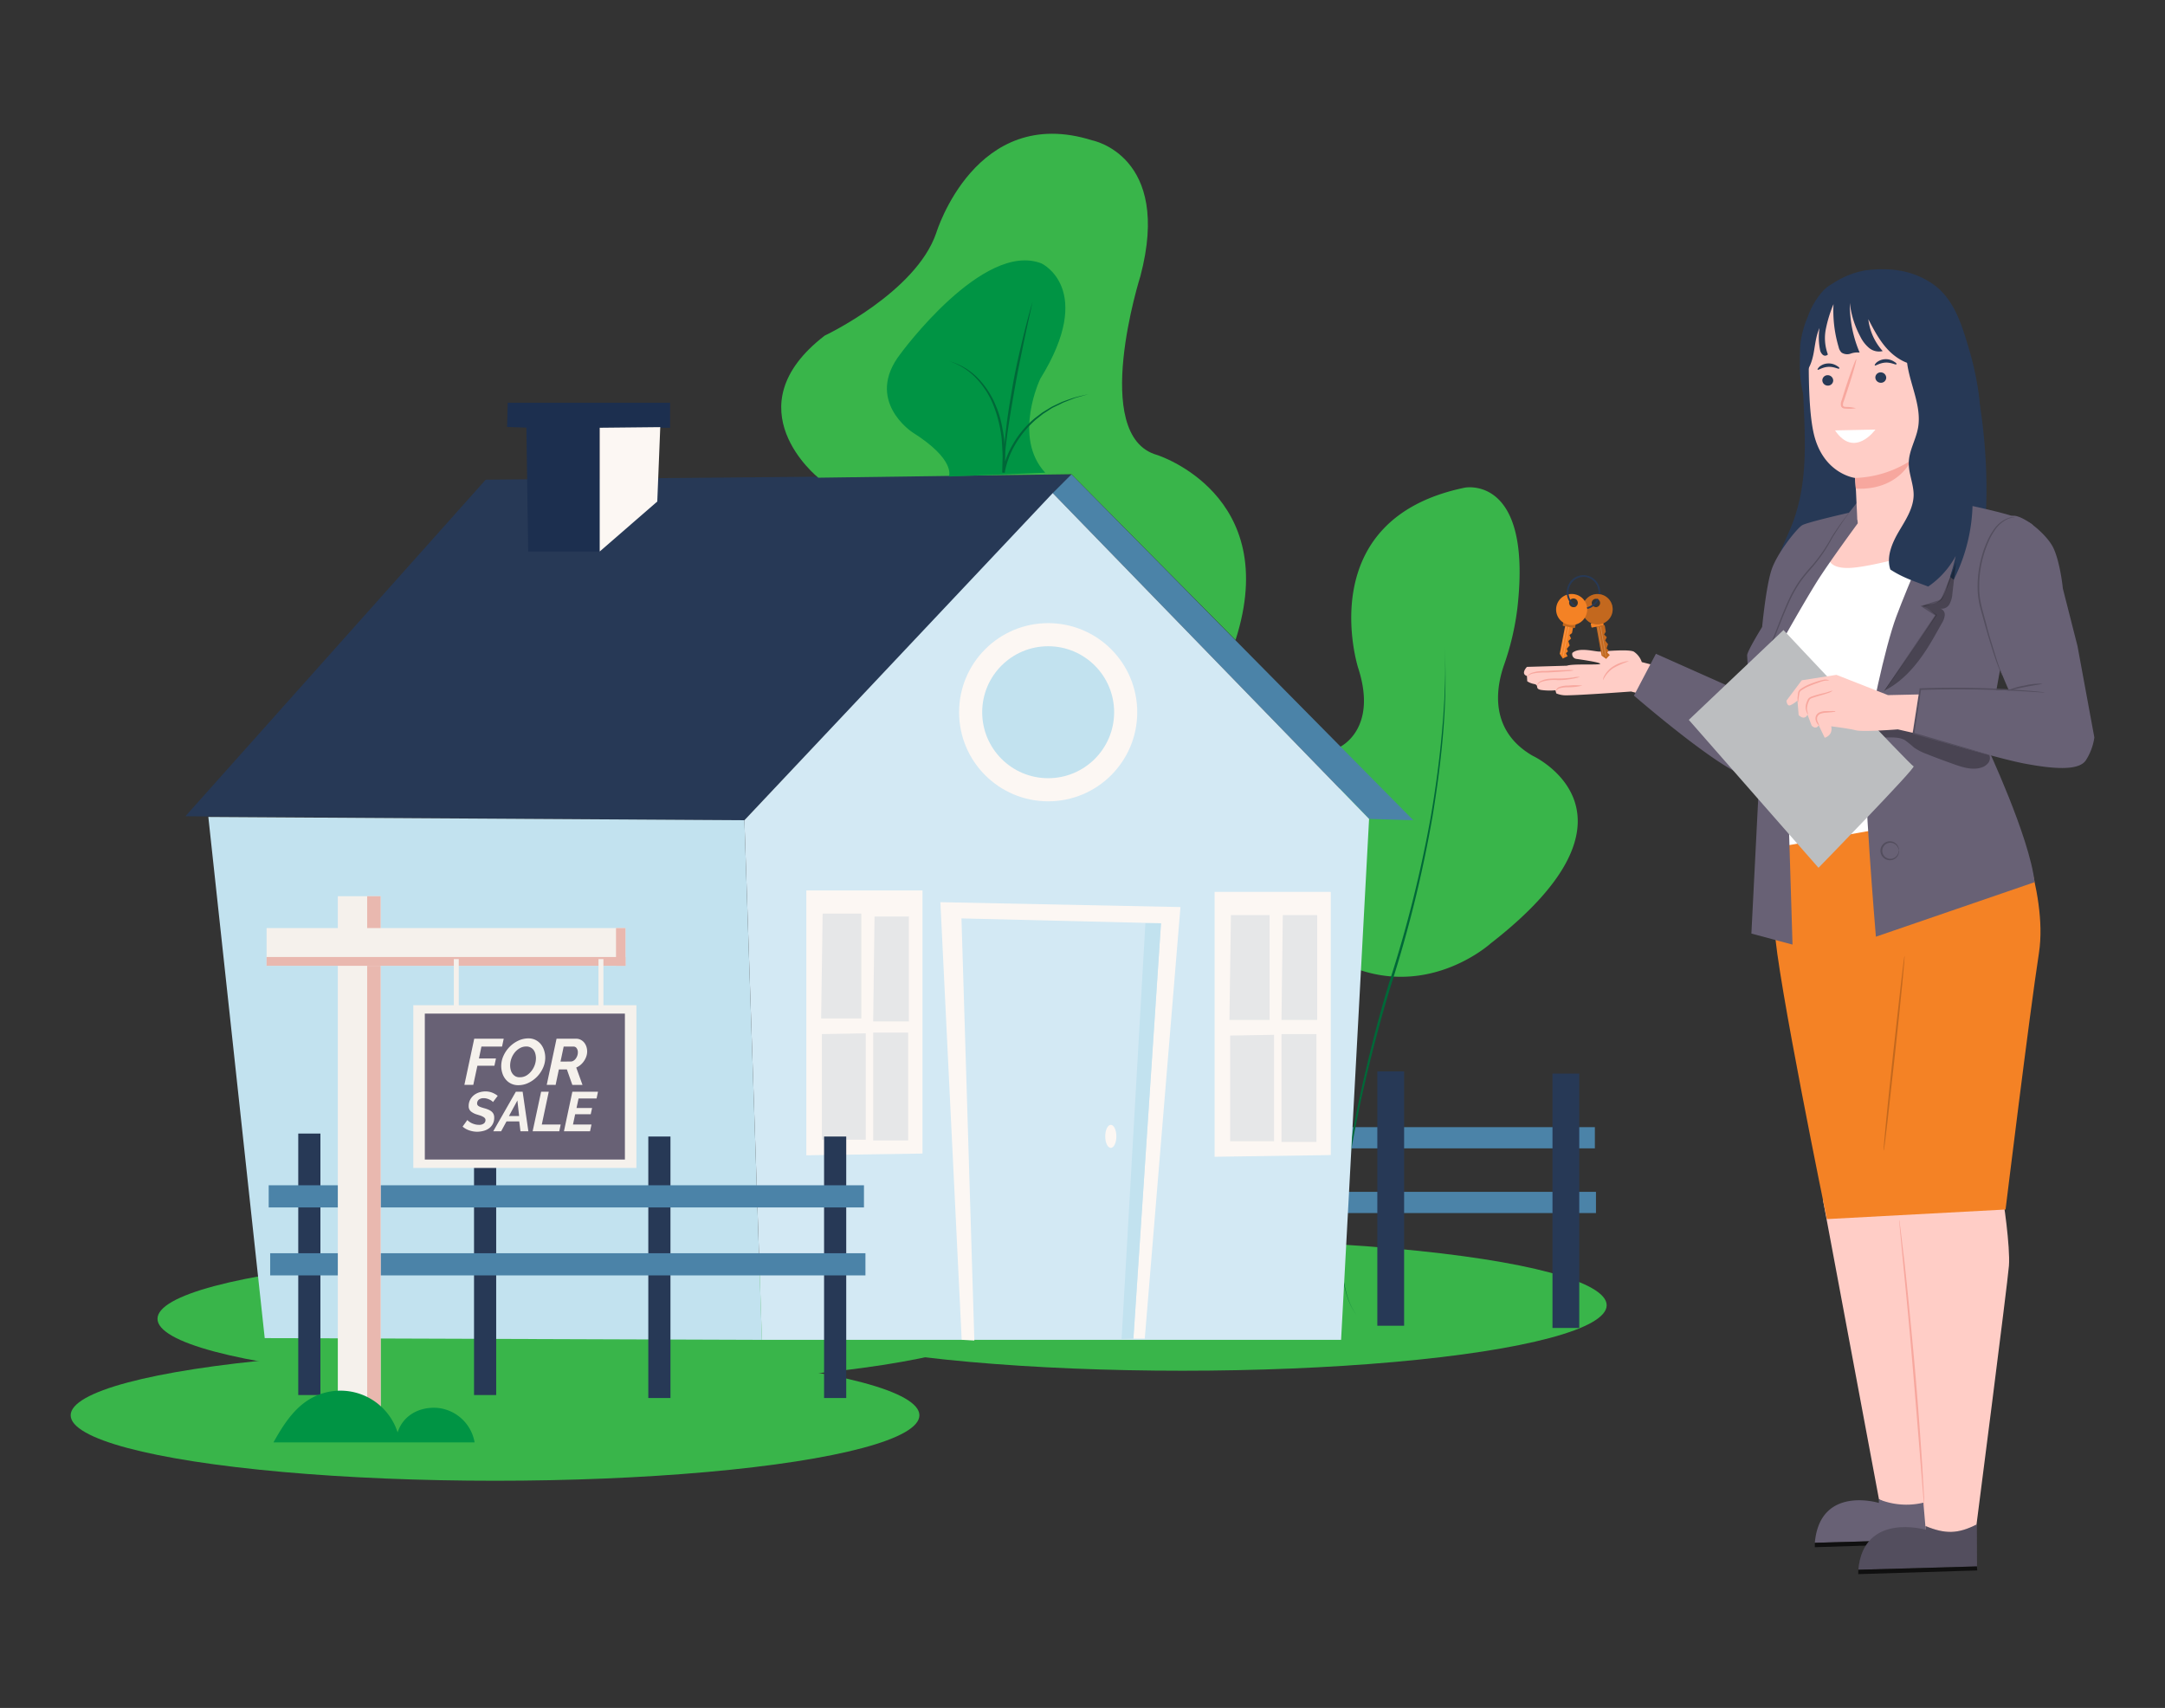 <svg id="b3bcf739-fcf5-4d3f-b869-228723e9016f" data-name="Layer 1" xmlns="http://www.w3.org/2000/svg" width="865.76" height="682.89" viewBox="0 0 865.76 682.89"><rect x="0" y="0" width="865.76" height="682.89" fill="#333333" stroke="none"/><ellipse cx="232.68" cy="527.3" rx="169.7" ry="26.18" fill="#39b54a"/><ellipse cx="197.96" cy="565.87" rx="169.7" ry="26.18" fill="#39b54a"/><ellipse cx="472.79" cy="521.88" rx="169.7" ry="26.18" fill="#39b54a"/><rect x="537.84" y="450.67" width="99.93" height="8.48" fill="#4b83a8"/><rect x="535.61" y="476.54" width="102.6" height="8.48" fill="#4b83a8"/><rect x="550.78" y="428.36" width="10.71" height="101.71" fill="#273956"/><rect x="620.82" y="429.25" width="10.71" height="101.71" fill="#273956"/><path d="M535.61,298.76s15.57-6.92,7.5-31.71c0,0-19-59.38,42.66-72.07,0,0,27-5.29,21.05,47.87A106.8,106.8,0,0,1,601.4,266c-3.18,9.22-5.89,26.09,11.47,36.17,0,0,50.15,23.06-16.72,75,0,0-26.52,24.21-60,7.5Z" fill="#39b54a"/><path d="M577.7,258.4c1.27,22.76-1.16,45.58-4.84,68a502.79,502.79,0,0,1-16.25,66.35c-3.39,10.85-6.32,21.85-9.05,32.89s-5.12,22.18-7.08,33.39a260.47,260.47,0,0,0-3.93,33.86,104,104,0,0,0,.52,17,48.43,48.43,0,0,0,1.72,8.34,24.22,24.22,0,0,0,3.74,7.61,24.43,24.43,0,0,1-3.86-7.57,49.71,49.71,0,0,1-1.85-8.34,104.85,104.85,0,0,1-.76-17.08,260,260,0,0,1,3.77-34c1.9-11.23,4.27-22.38,6.92-33.46s5.55-22.1,8.91-33a500.76,500.76,0,0,0,16.55-66.16c1.92-11.22,3.44-22.5,4.44-33.83.25-2.84.51-5.67.67-8.51l.26-4.26.18-4.26C578,269.78,578,264.08,577.7,258.4Z" fill="#006838"/><polygon points="74.14 326.36 194.22 191.8 428.47 189.66 297.68 327.96 74.14 326.36" fill="#273956"/><polygon points="547.48 327.43 420.97 197.16 428.47 189.66 565.17 327.96 547.48 327.43" fill="#4b83a8"/><polygon points="83.31 326.64 105.86 535.02 304.68 535.71 297.68 327.96 83.31 326.64" fill="#c2e2ef"/><polygon points="536.29 535.71 547.48 327.43 420.97 197.16 297.68 327.96 304.68 535.71 536.29 535.71" fill="#d3e9f4"/><polygon points="322.44 461.92 322.44 356.02 368.9 356.02 368.9 461.23 322.44 461.92" fill="#fcf7f3"/><polygon points="328.66 413.46 328.66 455.69 346.21 455.69 346.21 413.16 328.66 413.46" fill="#e6e7e8"/><rect x="349.18" y="412.86" width="13.98" height="43.12" fill="#e6e7e8"/><polygon points="328.37 407.21 344.43 407.21 344.43 365.28 328.96 365.28 328.37 407.21" fill="#e6e7e8"/><polygon points="349.18 408.4 363.46 408.4 363.46 366.47 349.71 366.47 349.18 408.4" fill="#e6e7e8"/><polygon points="485.71 462.51 485.71 356.61 532.17 356.61 532.17 461.83 485.71 462.51" fill="#fcf7f3"/><polygon points="491.93 414.05 491.93 456.28 509.48 456.28 509.48 413.75 491.93 414.05" fill="#e6e7e8"/><rect x="512.45" y="413.46" width="13.98" height="43.12" fill="#e6e7e8"/><polygon points="491.64 407.81 507.7 407.81 507.7 365.87 492.23 365.87 491.64 407.81" fill="#e6e7e8"/><polygon points="512.45 407.81 526.73 407.81 526.73 365.87 512.98 365.87 512.45 407.81" fill="#e6e7e8"/><polygon points="376.05 360.72 472.05 362.67 457.78 535.21 453.24 535.21 464.27 369.15 384.48 367.21 389.63 535.98 384.57 535.69 376.05 360.72" fill="#fcf7f3"/><ellipse cx="444.2" cy="454.35" rx="2.23" ry="4.61" fill="#fcf7f3"/><polygon points="464.27 369.15 458.03 369.14 448.51 535.39 453.24 535.21 464.27 369.15" fill="#c2e2ef"/><circle cx="419.15" cy="284.77" r="35.62" fill="#fcf7f3"/><circle cx="419.15" cy="284.77" r="26.38" fill="#c2e2ef"/><polygon points="210.5 170.98 211.22 220.51 239.82 220.51 239.82 171.03 267.96 171.03 267.96 161.04 203.05 161.04 202.78 170.72 210.5 170.98" fill="#1c2f4f"/><polygon points="239.82 220.51 262.84 200.52 264.03 170.78 239.82 171.03 239.82 220.51" fill="#fcf7f3"/><rect x="119.27" y="453.23" width="8.86" height="104.55" fill="#273956"/><rect x="189.56" y="453.23" width="8.86" height="104.55" fill="#273956"/><rect x="259.25" y="454.42" width="8.86" height="104.55" fill="#273956"/><rect x="329.54" y="454.42" width="8.86" height="104.55" fill="#273956"/><path d="M327.23,191s-35-27.89,2.54-56.8c0,0,36.51-17.24,44.63-41.08,0,0,15.72-51.73,62.37-37,0,0,32,6.09,19.27,54.26,0,0-20.28,63.9,6.6,71.51,0,0,50.2,15.72,31.44,74l-65.61-66.28Z" fill="#39b54a"/><path d="M364.76,172.77s-19.27-12.68-4.56-31.44c0,0,33-45.14,56.29-36,0,0,21.8,10.15-.51,46.15,0,0-11.16,23.33,2,37.53l-38.54,1.52S382.51,183.93,364.76,172.77Z" fill="#009444"/><path d="M379.47,144.37A25.6,25.6,0,0,1,391,151.14a34.09,34.09,0,0,1,7.31,11.29c1.83,4.16,2.57,8.66,3.24,13.11.16,2.24.32,4.49.42,6.74l-.16,6.75-1-.09a34.86,34.86,0,0,1,4.41-11.61,37.84,37.84,0,0,1,7.89-9.52c.77-.7,1.63-1.28,2.44-1.92l1.23-.93,1.32-.81c.89-.53,1.75-1.1,2.65-1.6l2.8-1.33c.46-.21.92-.44,1.4-.64l1.45-.52,2.91-1c2-.58,4-1,6-1.48l-2.95.85c-1,.3-2,.51-2.94.88l-2.86,1.11-1.42.56c-.46.22-.91.46-1.37.69L421,163c-.88.51-1.72,1.09-2.58,1.63l-1.29.83-1.19.94c-.78.65-1.62,1.24-2.35,1.94a39.45,39.45,0,0,0-7.62,9.41,34.08,34.08,0,0,0-4.2,11.28l-1-.09.17-6.68c-.08-2.21-.22-4.43-.36-6.65a52.7,52.7,0,0,0-3.06-12.91,33.81,33.81,0,0,0-6.94-11.24A26,26,0,0,0,379.47,144.37Z" fill="#006838"/><path d="M412.94,120.54,411.08,129c-.63,2.83-1.24,5.67-1.82,8.5-1.16,5.68-2.35,11.35-3.35,17.06s-2,11.4-2.83,17.13c-.23,1.43-.38,2.87-.57,4.3s-.37,2.88-.49,4.32-.34,2.88-.43,4.32l-.32,4.34a144.26,144.26,0,0,1,1.05-17.38c.64-5.77,1.62-11.5,2.61-17.22s2.26-11.38,3.59-17S411.28,126.1,412.94,120.54Z" fill="#006838"/><path d="M729,479.85l22.38,119.61s12.82,7.4,19.32,4.46l-4.57-121.69Z" fill="#ffcdc6"/><path d="M751.33,599.46v1.46s-23.54-7.23-25.6,15.94l51.17-1.46-1.21-17A29.26,29.26,0,0,1,751.33,599.46Z" fill="#686175" data-primary="true"/><path d="M800.57,477.49c.49,1.22,3.37,21.23,2.78,28.64S790,612.57,790,612.57l-19.81.47-11.5-133.3Z" fill="#ffcdc6"/><path d="M759.47,487.74a7.63,7.63,0,0,1,.21,1.16c.1.83.25,1.94.42,3.34.35,2.93.84,7.15,1.47,12.29,1.14,10.38,2.58,24.75,4,40.63s2.43,30.28,3.1,40.7c.29,5.15.54,9.36.72,12.34.07,1.46.12,2.53.14,3.36a7.88,7.88,0,0,1,0,1.19,6.59,6.59,0,0,1-.16-1.17c0-.83-.17-2-.29-3.35-.23-2.92-.57-7.19-1-12.34-.81-10.41-2-24.85-3.32-40.67S762,515,761,504.58c-.49-5.14-.89-9.32-1.18-12.31-.12-1.46-.22-2.51-.29-3.34A6,6,0,0,1,759.47,487.74Z" fill="#f7a79e"/><path d="M789.77,151.43l-68.92.72c.82,21.39,2.79,39.72-4.39,58-1.83,4.63-4.24,9.06-5.57,13.86s-1.46,10.23,1.1,14.5l14-4c0-1.46,0-2.93-.11-4.39a6.43,6.43,0,0,0,3.81,4.27,16.29,16.29,0,0,0,7.53.6,213.46,213.46,0,0,0,43.32-8.28c1.88-.57,10.78.22,10.78.22C796.39,205,794.65,173.55,789.77,151.43Z" fill="#273956"/><path d="M656.54,264.73a8.13,8.13,0,0,0-3.24-4.21c-2.17-1-11.44-.13-13.41,0s-8.38-1.93-11.13.54a1.91,1.91,0,0,0,1.34,2.33l.24.05c3.44.5,9.81,1.46,9.55,2s-11.08-.13-13.28.73l-16,.47s-2.67,2.75,0,3.64l.12,2.12a7.45,7.45,0,0,0,2.82,1.1c2.14.51,0,1.88,2.75,2.37A24.92,24.92,0,0,0,622,276l.34,1.24a9.64,9.64,0,0,0,2.79.72c2.25.38,27.12-1.47,27.12-1.47l12.91,3.35,1.17-12.63Z" fill="#ffcdc6"/><path d="M651.38,264.39a35.55,35.55,0,0,0-6.07,2.65,11.24,11.24,0,0,0-3.28,3.2c-.68,1-.94,1.7-1,1.67a3.6,3.6,0,0,1,.64-1.9A10,10,0,0,1,645,266.5a13.64,13.64,0,0,1,4.39-1.87A4.68,4.68,0,0,1,651.38,264.39Z" fill="#f7a79e"/><path d="M632.76,274.13a24.23,24.23,0,0,1-5.56.67,12.44,12.44,0,0,0-3.79.47,3.5,3.5,0,0,0-1.17,1c-.08,0,0-.8,1-1.46a9.63,9.63,0,0,1,4-.7A25,25,0,0,1,632.76,274.13Z" fill="#f7a79e"/><path d="M631.78,270.64a11.5,11.5,0,0,1-2.56.67,29.58,29.58,0,0,1-6.36.63,16.29,16.29,0,0,0-6.17.61,3.82,3.82,0,0,0-1.57.91c-.28.32-.23.58-.29.6s-.19-.3.09-.75a3.51,3.51,0,0,1,1.59-1.18,9,9,0,0,1,2.84-.73,27.6,27.6,0,0,1,3.52-.11,41,41,0,0,0,6.27-.44A10.63,10.63,0,0,1,631.78,270.64Z" fill="#f7a79e"/><path d="M629.39,268a11.67,11.67,0,0,1-2.76.36c-1.71.15-4.09.31-6.71.46-1.32.1-2.57,0-3.7.1a16.86,16.86,0,0,0-2.92.34,4.6,4.6,0,0,0-1.83.67c-.37.28-.46.54-.51.51s0-.32.33-.7a4.34,4.34,0,0,1,1.89-.92,14.11,14.11,0,0,1,3-.5c1.16-.1,2.4,0,3.72-.15,2.6-.14,5-.23,6.69-.26A11.75,11.75,0,0,1,629.39,268Z" fill="#f7a79e"/><polygon points="742.77 207.4 730 224.86 735.63 229.54 750.06 229.84 764.66 226.63 772.71 223.25 777.25 209.42 775.05 198.82 769.32 199.37 742.77 207.4" fill="#ffcdc6"/><path d="M731.18,222.39s-.71,4.89,8.09,4.7,31.19-6.75,31.19-6.75l20.22,31.55-8.89,88.79-72.93,12.11,2.85-66.35s-5.51-3.35-6.68-14.52a46.79,46.79,0,0,1,1.78-19.18Z" fill="#fff"/><path d="M803.76,322.25s15.43,33.95,11.6,58.73S802,483.6,802,483.6l-71.46,3.83s-20.2-98-20.91-116.31-2.69-31.71-2.69-31.71Z" fill="#f48225" data-secondary="true"/><path d="M761.62,382.09c.22,0-1.46,17.55-3.8,39.07s-4.31,39-4.56,39,1.46-17.54,3.8-39.06S761.42,382.06,761.62,382.09Z" opacity="0.2"/><path d="M757,307.76s-.09-.31-.28-.81a3.59,3.59,0,0,0-1.39-1.71,3.31,3.31,0,0,0-3.1-.25,3.22,3.22,0,0,0,.32,6,3.31,3.31,0,0,0,3.06-.57,3.46,3.46,0,0,0,1.2-1.84c.13-.53.13-.85.19-.85a1.68,1.68,0,0,1,0,.89,3.56,3.56,0,0,1-1.16,2.15,3.71,3.71,0,0,1-3.51.79,3.78,3.78,0,1,1,3.2-6.73,3.44,3.44,0,0,1,1.36,2A1.48,1.48,0,0,1,757,307.76Z" fill="#263238"/><path d="M739.39,205s-16.67,3.79-18.72,5-10,11.08-12.24,17.79-3.77,22.88-3.77,22.88-6.07,9.81-6,11.39l.23,4.21s-4.59,7.9-4.55,8.67v.79l-32.16-14.33-8.78,16.72s26,22.56,40,30.12a7.93,7.93,0,0,0,10.39-2.68h0l-3.43,67.72,16.45,4.39-2.49-80.81-.57-10.64s-11.4-10.56-3.1-26.17c2.92-5.43,11.32-20.12,15.92-27.49s16.33-23.32,16.33-23.32l-.38-8.2Z" fill="#686175" data-primary="true"/><path d="M700.71,298.18a33.44,33.44,0,0,1,0-3.57,37.31,37.31,0,0,0-1-8.48,21.64,21.64,0,0,0-3.16-7.83,10.93,10.93,0,0,0-2.54-2.4,2,2,0,0,1,.91.36,7.63,7.63,0,0,1,2,1.76,19.88,19.88,0,0,1,3.42,8,31.39,31.39,0,0,1,.78,8.64A12.15,12.15,0,0,1,700.71,298.18Z" fill="#263238"/><path d="M702.83,315.11a7.12,7.12,0,0,1,0-1.46c.09-.89.27-2.19.49-3.8.51-3.33,1.18-7.68,1.91-12.47a86.28,86.28,0,0,0,1-12.53c0-3.22-.28-5.21-.18-5.22a5.93,5.93,0,0,1,.29,1.39c.08.43.13,1,.19,1.63s.12,1.38.15,2.18a69.29,69.29,0,0,1-.82,12.63c-.7,4.9-1.54,9.29-2.09,12.46-.26,1.46-.5,2.75-.69,3.77A5.64,5.64,0,0,1,702.83,315.11Z" fill="#263238"/><g opacity="0.3"><path d="M694.4,275.72a10,10,0,0,1,6.53,5,24.92,24.92,0,0,1,2.74,8.36,7.82,7.82,0,0,1-.34,5.18c-.42.74-1.46,1.33-2.05.68a1.43,1.43,0,0,1-.27-.65c-.81-3.44-1.16-7-2.11-10.37s-1.8-6.1-4.62-8.22"/></g><path d="M773.64,196.36l8.38.94,4.14,4.5s23.74,4.66,26.71,8.11-11.7,50.3-11.7,50.3L794.35,298s17.22,36.55,19.27,54.72l-63.47,21.8s-5.33-63-4-74.49,7.51-40.94,12.13-53.41,16.48-39.48,16.43-40.33S773.64,196.36,773.64,196.36Z" fill="#686175" data-primary="true"/><g opacity="0.3"><path d="M795.47,301.81a4.59,4.59,0,0,0-2.19-1.67c-6.38-2.92-13.67-2.92-20.38-5-6.36-1.94-12.71-5.77-19.2-4.38-2.54.57-3.82.63-6.36,1.24l-.35,2.12c4.09,1.89,10.85-.47,14.74,1.81a42.5,42.5,0,0,1,3.62,2.93,21.81,21.81,0,0,0,5.11,2.61c3.61,1.47,7.31,2.81,10.92,4.1s7.31,2.4,10.77,1.37a5.55,5.55,0,0,0,2.93-1.9A3.17,3.17,0,0,0,795.47,301.81Z"/></g><path d="M804.16,206.41c-.92.43-10.24,20.47-12.1,30.5S803.31,276,803.31,276l-35.56-.47-2.54,17.67s33.27,10,44.21,12.07,21.84,3.17,24.72-1.32a22.92,22.92,0,0,0,3.37-9.09l-6.74-36.53-5.85-23s-1-10.24-3.76-16.17S807.68,204.78,804.16,206.41Z" fill="#686175" data-primary="true"/><path d="M708.18,279.52a4.28,4.28,0,0,1-.52-.67,13,13,0,0,1-1.14-2.19,18.39,18.39,0,0,1-1.11-9,49.28,49.28,0,0,1,3.78-12.9c1.89-4.69,3.76-9.91,6.23-15.23a50.64,50.64,0,0,1,4.26-7.43,78.13,78.13,0,0,1,5.07-6.13,63.68,63.68,0,0,0,7.57-11c2-3.25,3.85-5.76,5.14-7.47.65-.85,1.14-1.49,1.46-1.93a5,5,0,0,1,.57-.65,3.43,3.43,0,0,1-.47.72l-1.46,2c-1.23,1.76-2.93,4.3-4.94,7.56a62.72,62.72,0,0,1-7.52,11.16c-1.65,1.91-3.43,3.87-5,6.09a49.17,49.17,0,0,0-4.2,7.32c-2.44,5.26-4.38,10.49-6.27,15.17a50.3,50.3,0,0,0-3.87,12.74,18.8,18.8,0,0,0,.89,8.77A24.83,24.83,0,0,0,708.18,279.52Z" fill="#686175" data-primary="true"/><path d="M785.38,202.37a4.71,4.71,0,0,1,0,.92c0,.62,0,1.46-.1,2.65a87.15,87.15,0,0,1-1.1,9.65,93.76,93.76,0,0,1-3.51,14c-.86,2.57-1.88,5.23-3.07,7.93a16.42,16.42,0,0,1-1,2.07,3.52,3.52,0,0,1-2,1.28l-4.38,1.38-1.46.44.08-.57,5.46,3.56.27.18-.17.28-15,21.88-4.48,6.44-1.24,1.71a4,4,0,0,1-.45.57,3.17,3.17,0,0,1,.36-.65l1.14-1.76,4.39-6.54,14.84-22,.09.45-5.47-3.56-.59-.38.66-.21,1.47-.44,4.38-1.37a3,3,0,0,0,1.73-1,17.56,17.56,0,0,0,.93-2c1.19-2.67,2.21-5.32,3.09-7.86a97.64,97.64,0,0,0,3.62-13.88c.75-4,1.1-7.31,1.3-9.58.09-1.09.17-2,.22-2.63A7.07,7.07,0,0,1,785.38,202.37Z" fill="#686175" data-primary="true"/><path d="M805.82,206.82a10.34,10.34,0,0,0-2.69.58,12.49,12.49,0,0,0-5.58,4.84,26.65,26.65,0,0,0-2.46,4.59,43.52,43.52,0,0,0-2,5.66,44.18,44.18,0,0,0-1.59,13.58c.14,4.87,1.77,9.32,2.79,13.44s2.19,7.76,3.12,10.83,1.75,5.56,2.36,7.24c.33.83.56,1.46.76,1.91a4.28,4.28,0,0,1,.25.68,3.46,3.46,0,0,1-.36-.62c-.25-.42-.51-1.06-.88-1.88-.7-1.67-1.58-4.13-2.57-7.18s-2.09-6.74-3.25-10.84c-.55-2-1.15-4.19-1.77-6.43a33.51,33.51,0,0,1-1.1-7.12,44.17,44.17,0,0,1,1.67-13.77,38.58,38.58,0,0,1,2.05-5.72,25.48,25.48,0,0,1,2.56-4.63,12.47,12.47,0,0,1,5.85-4.81,6.55,6.55,0,0,1,2.06-.4A2,2,0,0,1,805.82,206.82Z" fill="#686175" data-primary="true"/><path d="M796.41,302.13a2,2,0,0,1-.6-.12l-1.73-.44-6.46-1.77-22.41-6.28-.27-.08v-.26l2.65-17.47v-.51h.26c13.79-.47,26.32-.15,35.28.41,4.51.27,8.13.57,10.65.8l2.92.29a6.85,6.85,0,0,1,1,.16,5.68,5.68,0,0,1-1,0l-2.92-.17c-2.52-.16-6.16-.38-10.66-.6-9-.44-21.47-.69-35.22-.22l.3-.28v.25c-.93,6.17-1.84,12.08-2.67,17.47l-.22-.33,22.4,6.52,6.4,1.93,1.71.52A3.09,3.09,0,0,1,796.41,302.13Z" fill="#686175" data-primary="true"/><path d="M816.67,273.38c0,.19-3.16.56-7,1.33s-6.94,1.61-7,1.47a25.92,25.92,0,0,1,6.87-2.06A25,25,0,0,1,816.67,273.38Z" fill="#686175" data-primary="true"/><g opacity="0.2"><path d="M708.18,279.52a4.28,4.28,0,0,1-.52-.67,13,13,0,0,1-1.14-2.19,18.39,18.39,0,0,1-1.11-9,49.28,49.28,0,0,1,3.78-12.9c1.89-4.69,3.76-9.91,6.23-15.23a50.64,50.64,0,0,1,4.26-7.43,78.13,78.13,0,0,1,5.07-6.13,63.68,63.68,0,0,0,7.57-11c2-3.25,3.85-5.76,5.14-7.47.65-.85,1.14-1.49,1.46-1.93a5,5,0,0,1,.57-.65,3.43,3.43,0,0,1-.47.72l-1.46,2c-1.23,1.76-2.93,4.3-4.94,7.56a62.72,62.72,0,0,1-7.52,11.16c-1.65,1.91-3.43,3.87-5,6.09a49.17,49.17,0,0,0-4.2,7.32c-2.44,5.26-4.38,10.49-6.27,15.17a50.3,50.3,0,0,0-3.87,12.74,18.8,18.8,0,0,0,.89,8.77A24.83,24.83,0,0,0,708.18,279.52Z"/><path d="M785.38,202.37a4.71,4.71,0,0,1,0,.92c0,.62,0,1.46-.1,2.65a87.15,87.15,0,0,1-1.1,9.65,93.76,93.76,0,0,1-3.51,14c-.86,2.57-1.88,5.23-3.07,7.93a16.42,16.42,0,0,1-1,2.07,3.52,3.52,0,0,1-2,1.28l-4.38,1.38-1.46.44.08-.57,5.46,3.56.27.18-.17.28-15,21.88-4.48,6.44-1.24,1.71a4,4,0,0,1-.45.57,3.17,3.17,0,0,1,.36-.65l1.14-1.76,4.39-6.54,14.84-22,.09.45-5.47-3.56-.59-.38.66-.21,1.47-.44,4.38-1.37a3,3,0,0,0,1.73-1,17.56,17.56,0,0,0,.93-2c1.19-2.67,2.21-5.32,3.09-7.86a97.64,97.64,0,0,0,3.62-13.88c.75-4,1.1-7.31,1.3-9.58.09-1.09.17-2,.22-2.63A7.07,7.07,0,0,1,785.38,202.37Z"/><path d="M805.82,206.82a10.34,10.34,0,0,0-2.69.58,12.49,12.49,0,0,0-5.58,4.84,26.65,26.65,0,0,0-2.46,4.59,43.52,43.52,0,0,0-2,5.66,44.18,44.18,0,0,0-1.59,13.58c.14,4.87,1.77,9.32,2.79,13.44s2.19,7.76,3.12,10.83,1.75,5.56,2.36,7.24c.33.83.56,1.46.76,1.91a4.28,4.28,0,0,1,.25.68,3.46,3.46,0,0,1-.36-.62c-.25-.42-.51-1.06-.88-1.88-.7-1.67-1.58-4.13-2.57-7.18s-2.09-6.74-3.25-10.84c-.55-2-1.15-4.19-1.77-6.43a33.51,33.51,0,0,1-1.1-7.12,44.17,44.17,0,0,1,1.67-13.77,38.58,38.58,0,0,1,2.05-5.72,25.48,25.48,0,0,1,2.56-4.63,12.47,12.47,0,0,1,5.85-4.81,6.55,6.55,0,0,1,2.06-.4A2,2,0,0,1,805.82,206.82Z"/><path d="M796.41,302.13a2,2,0,0,1-.6-.12l-1.73-.44-6.46-1.77-22.41-6.28-.27-.08v-.26l2.65-17.47v-.51h.26c13.79-.47,26.32-.15,35.28.41,4.51.27,8.13.57,10.65.8l2.92.29a6.85,6.85,0,0,1,1,.16,5.68,5.68,0,0,1-1,0l-2.92-.17c-2.52-.16-6.16-.38-10.66-.6-9-.44-21.47-.69-35.22-.22l.3-.28v.25c-.93,6.17-1.84,12.08-2.67,17.47l-.22-.33,22.4,6.52,6.4,1.93,1.71.52A3.09,3.09,0,0,1,796.41,302.13Z"/><path d="M816.67,273.38c0,.19-3.16.56-7,1.33s-6.94,1.61-7,1.47a25.92,25.92,0,0,1,6.87-2.06A25,25,0,0,1,816.67,273.38Z"/></g><path d="M759.36,340s-.09-.31-.28-.82a3.43,3.43,0,0,0-1.37-1.7,3.34,3.34,0,0,0-3.1-.25,3.22,3.22,0,0,0,.32,6,3.29,3.29,0,0,0,3.05-.57,3.53,3.53,0,0,0,1.19-1.86c.14-.51.13-.83.19-.83a1.5,1.5,0,0,1,0,.89,3.58,3.58,0,0,1-1.14,2.15,3.74,3.74,0,0,1-3.53.79,3.8,3.8,0,0,1-.38-7.15,3.72,3.72,0,0,1,3.59.42,3.46,3.46,0,0,1,1.37,2A1.58,1.58,0,0,1,759.36,340Z" opacity="0.2"/><path d="M713.2,251.91s51.17,54.55,52,54.46c1.83-.21-38,40.6-38,40.6l-51.86-59.14Z" fill="#bcbec0"/><path d="M755,277.93l-20.64-8.11L720.51,272l-6.11,8.13s.12,2.3,1.46,1.87a9.23,9.23,0,0,0,2.92-1.93l.49,5.85s2.25,2.37,3.54-.19l1.65,4.39s1.69,1.85,2.82-.15l2.4,5a3.87,3.87,0,0,0,2.38-1.9,4,4,0,0,0,.21-2.67s7,.86,9.84,1.59,16.81-.36,16.81-.36l5.94,1.36,2.39-15.33Z" fill="#ffcdc6"/><path d="M731.58,272.14a7.5,7.5,0,0,0-2.5.16c-.75.19-1.62.53-2.62.88s-2.08.75-3.17,1.23a17.79,17.79,0,0,0-2.93,1.61,1.6,1.6,0,0,0-.76,1c-.1.41-.16.87-.23,1.25-.25,1.56-.29,2.54-.37,2.54a5.85,5.85,0,0,1-.08-2.6,7.61,7.61,0,0,1,.16-1.32,2.24,2.24,0,0,1,.93-1.36,16.81,16.81,0,0,1,3-1.71q1.59-.68,3.24-1.2a19.75,19.75,0,0,1,2.73-.77A3.27,3.27,0,0,1,731.58,272.14Z" fill="#f7a79e"/><path d="M732.91,276.12a6.18,6.18,0,0,1-2.21,1.09c-1.46.53-3.48,1-5.61,1.73a3.47,3.47,0,0,0-1.36.67,8.28,8.28,0,0,0-1.16,3.75,9,9,0,0,0,.34,1.72,2,2,0,0,1,0,.67,3.93,3.93,0,0,1-.27-.61,8.71,8.71,0,0,1-.55-1.73,5.53,5.53,0,0,1,.42-2.72,5.1,5.1,0,0,1,.72-1.46,4,4,0,0,1,1.61-.85c2.21-.79,4.25-1.15,5.7-1.56A22.15,22.15,0,0,1,732.91,276.12Z" fill="#f7a79e"/><path d="M727.51,290.23a4.84,4.84,0,0,1-1.12-1.46,3.23,3.23,0,0,1-.35-2.07,2.74,2.74,0,0,1,1.68-1.94,7.07,7.07,0,0,1,2.45-.44h2a9.84,9.84,0,0,1,1.33,0c.36,0,.47.29.43.31h-.44c-.28,0-.75.1-1.3.16l-1.95.17a7,7,0,0,0-2.22.43,2.2,2.2,0,0,0-1.36,1.46,3.08,3.08,0,0,0,.18,1.75A10.72,10.72,0,0,1,727.51,290.23Z" fill="#f7a79e"/><path d="M787.66,140.52c-3.07-10.49-6.21-21.4-15.36-27.38-8.15-5.32-17-6.24-26.64-5a34.53,34.53,0,0,0-13.91,6c-5.42,3.73-7.31,10.47-9.5,16.65-4.49,12.39-2.4,28.44,1.73,32.61l52,21.93c8.4-5.34,14.11-8,15.61-17.84C792.62,160.8,789.58,147,787.66,140.52Z" fill="#273956"/><path d="M772.08,123.05l-32.17-6.53c-10.23-.6-16.39,12.23-16.55,22.45-.19,11.38,0,25.25,1.77,33.63,3.52,16.89,16.68,18.5,16.68,18.5s0,.25.38,5.29l.51,11.38c4.93,13.55,18.81,11.14,35.88,3l-.89-81.88A6,6,0,0,0,772.08,123.05Z" fill="#ffcdc6"/><path d="M728.73,152.07a2.18,2.18,0,0,0,2.19,2.11,2.09,2.09,0,0,0,2.16-2v-.06a2.18,2.18,0,0,0-2.2-2.1,2.09,2.09,0,0,0-2.15,2Z" fill="#273956"/><path d="M726.86,147.81c.27.27,1.87-1,4.22-1.13s4.12,1,4.39.69-.18-.63-1-1.14a6,6,0,0,0-3.51-.91,5.7,5.7,0,0,0-3.35,1.26C726.94,147.24,726.71,147.69,726.86,147.81Z" fill="#273956"/><path d="M749.93,150.93a2.18,2.18,0,0,0,2.21,2.11,2.08,2.08,0,0,0,2.14-2V151a2.18,2.18,0,0,0-2.19-2.11,2.09,2.09,0,0,0-2.16,2Z" fill="#273956"/><path d="M749.72,146.11c.3.26,1.89-1,4.23-1.13s4.12,1,4.38.69-.19-.64-1-1.14a6,6,0,0,0-3.51-.91,5.86,5.86,0,0,0-3.35,1.26C749.81,145.47,749.59,146,749.72,146.11Z" fill="#273956"/><path d="M742.15,163.2a16.66,16.66,0,0,0-3.85-.5c-.6,0-1.18-.13-1.3-.54a3,3,0,0,1,.32-1.78c.5-1.46,1-3,1.55-4.65,2.17-6.61,3.7-12,3.43-12.12s-2.23,5.2-4.39,11.81c-.51,1.64-1,3.19-1.46,4.67a3.46,3.46,0,0,0-.21,2.37,1.57,1.57,0,0,0,1,.83,4.35,4.35,0,0,0,1,.09A13.87,13.87,0,0,0,742.15,163.2Z" fill="#f7a79e"/><path d="M741.81,191.1A43.41,43.41,0,0,0,764.29,184s-5.08,12.16-22.16,11.37Z" fill="#f7a79e"/><path d="M739.53,114.57a37.67,37.67,0,0,0,4.39,20,13.78,13.78,0,0,0,3.51,4.55,6.21,6.21,0,0,0,5.44,1.25,22.92,22.92,0,0,1-5.75-12.76c2.41,4.65,4.88,9.37,8.63,13s9,6.17,14.18,5.28l-.63-3.47a12.24,12.24,0,0,0,4.65,6.16,6.21,6.21,0,0,0,7.31-.42c-2.44-8.35,2-18-1.92-25.77-2.71-5.38-8.77-8.23-14.62-9.57a48,48,0,0,0-25.09,1" fill="#273956"/><path d="M740.25,114.66V115h0C740.26,114.92,740.25,114.79,740.25,114.66Z" fill="#263238"/><path d="M740.2,115.07l-1.06-.35c-3.34-1.39-5.59-3.1-10.24,1.71a31,31,0,0,0-6,10.23,39.81,39.81,0,0,0-2.92,10.65,45.28,45.28,0,0,0,.7,13c2.72-2.14,3.92-5.67,4.56-9.07s.92-6.94,2.36-10.08a25.72,25.72,0,0,0,.19,8.62,3.5,3.5,0,0,0,1.09,2.06,1.47,1.47,0,0,0,2.07-.12l0,0a18.62,18.62,0,0,1-.8-10.24,52,52,0,0,1,3.05-9.88,50.72,50.72,0,0,0,2.06,17.19,4.33,4.33,0,0,0,1.16,2.18,4.1,4.1,0,0,0,3.57.44,8.28,8.28,0,0,1,3.66-.45A48.81,48.81,0,0,1,740.2,115.07Z" fill="#273956"/><path d="M759.24,212.65c2.69-4.58,5.85-9.23,6-14.53.09-4.48-2.08-8.78-1.94-13.28.14-4.75,2.83-9,3.69-13.71,2.08-11.35-6.87-22.83-4-34l14.88.79,10.81,57.71a70,70,0,0,1-7.43,36.19l-1.46-1.22c.89-2.72,1.65-5.49,2.28-8.29a35.14,35.14,0,0,1-11,12.21c-4.95-1.9-10.13-3.49-15.14-6.81C754.26,222.72,756.57,217.23,759.24,212.65Z" fill="#273956"/><polygon points="777.05 617 725.73 618.62 725.73 616.86 776.9 615.4 777.05 617" fill="#101010"/><path d="M770,610.17v1.46s-24.8-7.16-26.86,16l47.44-1.33-.07-16.81C782.89,613.38,777.85,613.38,770,610.17Z" fill="#686175" data-primary="true"/><path d="M770,610.17v1.46s-24.8-7.16-26.86,16l47.44-1.33-.07-16.81C782.89,613.38,777.85,613.38,770,610.17Z" opacity="0.2"/><polygon points="790.69 627.91 743.1 629.39 743.1 627.63 790.54 626.3 790.69 627.91" fill="#101010"/><g opacity="0.3"><path d="M753.39,276.19c8.85-4.27,15.15-12.92,20-21.45,1.05-1.84,2.09-3.7,3.13-5.55a7.37,7.37,0,0,0,1.17-3.29,2.49,2.49,0,0,0-1.92-2.59,3.51,3.51,0,0,0,3.8-1.73,10.14,10.14,0,0,0,1.17-4.28c.44-3.63,1-8.93,1.46-12.54-.86,2.63-2.77,7-3.62,9.66a13,13,0,0,1-2.57,5.37c-2.26,2.16-4.67,1.57-7.31,2.57,1.81.41,4,2.38,5.46,3.57-6.36,10.13-20.71,30.26-20.71,30.26"/></g><rect x="107.45" y="473.91" width="238.04" height="8.86" fill="#4b83a8"/><rect x="108.04" y="501.08" width="238.04" height="8.86" fill="#4b83a8"/><rect x="135.09" y="358.33" width="17.12" height="217.32" fill="#f5f1ec"/><rect x="146.83" y="358.33" width="5.38" height="217.32" fill="#e9b8af"/><rect x="106.6" y="371.07" width="143.53" height="15.1" fill="#f5f1ec"/><rect x="106.6" y="382.64" width="143.53" height="3.52" fill="#e9b8af"/><rect x="246.34" y="371.07" width="3.78" height="15.1" fill="#e9b8af"/><rect x="165.28" y="401.92" width="89.21" height="65.06" fill="#f5f1ec"/><rect x="169.88" y="405.27" width="80.01" height="58.35" fill="#686175" data-primary="true"/><path d="M189.64,415.31h11.79l-.67,3.15h-8.24l-1,4.75h6.81l-.62,2.91h-6.81l-1.64,7.64h-3.56Z" fill="#f5f1ec"/><path d="M207.2,433.89a6.33,6.33,0,0,1-5-2.34,7.27,7.27,0,0,1-1.31-2.44,9.25,9.25,0,0,1-.45-2.89,9.84,9.84,0,0,1,.9-4.09,12.39,12.39,0,0,1,2.4-3.53,12.17,12.17,0,0,1,3.47-2.48,9.35,9.35,0,0,1,4.1-.94,6.25,6.25,0,0,1,2.89.65,6.44,6.44,0,0,1,2.11,1.72,7.58,7.58,0,0,1,1.28,2.46,9.43,9.43,0,0,1,.45,2.89,9.88,9.88,0,0,1-.89,4.06,12.06,12.06,0,0,1-5.82,6A9.24,9.24,0,0,1,207.2,433.89Zm.7-3.17a5.11,5.11,0,0,0,2.62-.7,7.41,7.41,0,0,0,2-1.8,8.38,8.38,0,0,0,1.8-5.06,6.85,6.85,0,0,0-.24-1.83,4.35,4.35,0,0,0-.71-1.52,3.48,3.48,0,0,0-1.21-1,3.51,3.51,0,0,0-1.69-.39,5.13,5.13,0,0,0-2.62.69,7.16,7.16,0,0,0-2.06,1.78,8.17,8.17,0,0,0-1.32,2.43,8.07,8.07,0,0,0-.47,2.66,6.78,6.78,0,0,0,.24,1.82,4.36,4.36,0,0,0,.72,1.52,3.8,3.8,0,0,0,1.21,1.05A3.53,3.53,0,0,0,207.9,430.72Z" fill="#f5f1ec"/><path d="M218.63,433.76l3.93-18.45h7.79a3.94,3.94,0,0,1,1.87.43,4.38,4.38,0,0,1,1.41,1.14,5.26,5.26,0,0,1,.87,1.64,6,6,0,0,1,.3,1.88,6.16,6.16,0,0,1-.34,2,7.85,7.85,0,0,1-.92,1.83,7.5,7.5,0,0,1-1.38,1.54,6.44,6.44,0,0,1-1.73,1.06l2.5,6.94h-4.06l-2.18-6.18h-3.2l-1.3,6.18Zm9.67-9.33a2,2,0,0,0,1-.3,3.21,3.21,0,0,0,.89-.8,4.39,4.39,0,0,0,.64-1.17,4.11,4.11,0,0,0,.25-1.39,2.73,2.73,0,0,0-.48-1.65,1.41,1.41,0,0,0-1.19-.66h-4l-1.27,6Z" fill="#f5f1ec"/><path d="M190.87,452.5a9.67,9.67,0,0,1-3.22-.54,7.7,7.7,0,0,1-2.66-1.51l1.91-2.65a2.25,2.25,0,0,0,.52.52,7.11,7.11,0,0,0,1,.65,7.57,7.57,0,0,0,1.4.54,6.05,6.05,0,0,0,1.66.23,3.13,3.13,0,0,0,2-.53,1.68,1.68,0,0,0,.66-1.39,1.1,1.1,0,0,0-.25-.73,2.41,2.41,0,0,0-.71-.56,7,7,0,0,0-1-.46l-1.35-.43a6.91,6.91,0,0,1-2.54-1.28,2.7,2.7,0,0,1-.87-2.13,5.31,5.31,0,0,1,.56-2.46,5.76,5.76,0,0,1,1.48-1.84,6.58,6.58,0,0,1,2.14-1.15,8.21,8.21,0,0,1,2.53-.39,7.11,7.11,0,0,1,2.81.53,8.35,8.35,0,0,1,2.09,1.23l-1.9,2.5a1.78,1.78,0,0,0-.42-.43,5.13,5.13,0,0,0-.84-.52,6.37,6.37,0,0,0-1.12-.43,4.67,4.67,0,0,0-1.29-.18,3,3,0,0,0-2,.58,2,2,0,0,0-.67,1.54,1.16,1.16,0,0,0,.19.65,1.64,1.64,0,0,0,.57.49,5.64,5.64,0,0,0,.91.39c.36.12.78.25,1.25.38a11.77,11.77,0,0,1,1.62.56,4.9,4.9,0,0,1,1.23.74,3,3,0,0,1,.79,1,3.32,3.32,0,0,1,.28,1.43,5.29,5.29,0,0,1-.58,2.56,5.1,5.1,0,0,1-1.51,1.74,6.25,6.25,0,0,1-2.15,1A10.34,10.34,0,0,1,190.87,452.5Z" fill="#f5f1ec"/><path d="M206.28,436.51H209l2.29,15.81h-3.16l-.49-3.94h-5.1l-2.14,3.94h-3.16Zm1.31,9.71L206.9,440l-3.38,6.22Z" fill="#f5f1ec"/><path d="M216.39,436.51h3.05l-2.78,13.11h7.55l-.56,2.7H213Z" fill="#f5f1ec"/><path d="M228.88,436.51h10.25l-.56,2.69h-7.21l-.81,3.81h6.22l-.54,2.49H230l-.87,4.12h7.4l-.58,2.7H225.52Z" fill="#f5f1ec"/><rect x="181.48" y="383.47" width="1.97" height="20.88" fill="#f5f1ec"/><rect x="239.33" y="383.47" width="1.97" height="20.88" fill="#f5f1ec"/><path d="M189.79,576.72H109.35c3.7-6.6,7.84-13.22,14.26-17.16A24,24,0,0,1,159,572.72c2.26-7,9-10.44,16.25-9.77A16.72,16.72,0,0,1,189.79,576.72Z" fill="#009444"/><path d="M641.67,249.94l.46,2.63-.69,1.12,1.08,1.08-.65,1.34,1.15,1.46-.6,1.64.79.83-.47.93,1,.93a17.88,17.88,0,0,0-1.44,1.54l-1.84-1.32-2.06-11.6Z" fill="#f48225" data-secondary="true"/><g opacity="0.2"><path d="M641.67,249.94l.46,2.63-.69,1.12,1.08,1.08-.65,1.34,1.15,1.46-.6,1.64.79.83-.47.93,1,.93a17.88,17.88,0,0,0-1.44,1.54l-1.84-1.32-2.06-11.6Z"/></g><rect x="639.92" y="250.72" width="0.31" height="11.3" transform="translate(-34.99 115.98) rotate(-10.08)" fill="#fff" opacity="0.2"/><rect x="640.99" y="250.53" width="0.31" height="12.14" transform="translate(-35.02 116.18) rotate(-10.08)" fill="#fff" opacity="0.2"/><rect x="637.4" y="248.98" width="4.99" height="1.73" rx="0.24" transform="matrix(0.98, -0.19, 0.19, 0.98, -35.86, 126.37)" fill="#f48225" data-secondary="true"/><path d="M632.86,244.88a6.08,6.08,0,1,0,4.78-7.25A6.15,6.15,0,0,0,632.86,244.88Zm3.67-3.52a1.69,1.69,0,1,1,2,1.38A1.73,1.73,0,0,1,636.53,241.36Z" fill="#f48225" data-secondary="true"/><g opacity="0.2"><path d="M632.86,244.88a6.08,6.08,0,1,0,4.78-7.25A6.15,6.15,0,0,0,632.86,244.88Zm3.67-3.52a1.69,1.69,0,1,1,2,1.38A1.73,1.73,0,0,1,636.53,241.36Z"/></g><path d="M629.13,250.49l-.51,2.63-1,.8.62,1.39-1.09,1,.55,1.77-1.15,1.32.44,1.05-.78.71.65,1.25a16.46,16.46,0,0,0-1.9.92l-1.24-1.9,2.24-11.56Z" fill="#f48225" data-secondary="true"/><rect x="619.69" y="255.77" width="11.3" height="0.31" transform="translate(255.04 821.1) rotate(-79.03)" fill="#fff" opacity="0.2"/><rect x="620.18" y="256.37" width="12.14" height="0.31" transform="translate(255.22 822.51) rotate(-79.03)" fill="#fff" opacity="0.2"/><rect x="626.67" y="247.35" width="1.73" height="4.99" rx="0.24" transform="translate(262.81 818.35) rotate(-79.03)" fill="#f48225" data-secondary="true"/><g opacity="0.2"><rect x="626.67" y="247.35" width="1.73" height="4.99" rx="0.24" transform="translate(262.81 818.35) rotate(-79.03)"/></g><path d="M629.79,237.63a6.21,6.21,0,1,0,4.79,7.25A6.14,6.14,0,0,0,629.79,237.63Zm-.87,5.11a1.74,1.74,0,1,1,2-1.38A1.72,1.72,0,0,1,628.92,242.74Z" fill="#f48225" data-secondary="true"/><path d="M629.8,242.66a6.07,6.07,0,0,1-2.33-2.33,7,7,0,0,1-.42-6.18,6.79,6.79,0,0,1,3.56-3.64,6.6,6.6,0,0,1,5.23,0,6.79,6.79,0,0,1,3.56,3.64,6.94,6.94,0,0,1,.53,2.66,6.84,6.84,0,0,1,0,.79l-.69-.07a5.79,5.79,0,0,0,0-.72,6.19,6.19,0,0,0-1.76-4.34,5.91,5.91,0,0,0-8.49,0,6.19,6.19,0,0,0-1.76,4.34,6.28,6.28,0,0,0,.86,3.17,6.67,6.67,0,0,0,2.28,2.35Z" fill="#273956"/><path d="M634.75,243.48l-.16-.68a5.94,5.94,0,0,0,2-.89,6.16,6.16,0,0,0,2.1-2.53l.64.29a6.7,6.7,0,0,1-4.57,3.81Z" fill="#273956"/><path d="M733.82,172.09l16.14-.34S741.56,183.52,733.82,172.09Z" fill="#fff"/></svg>